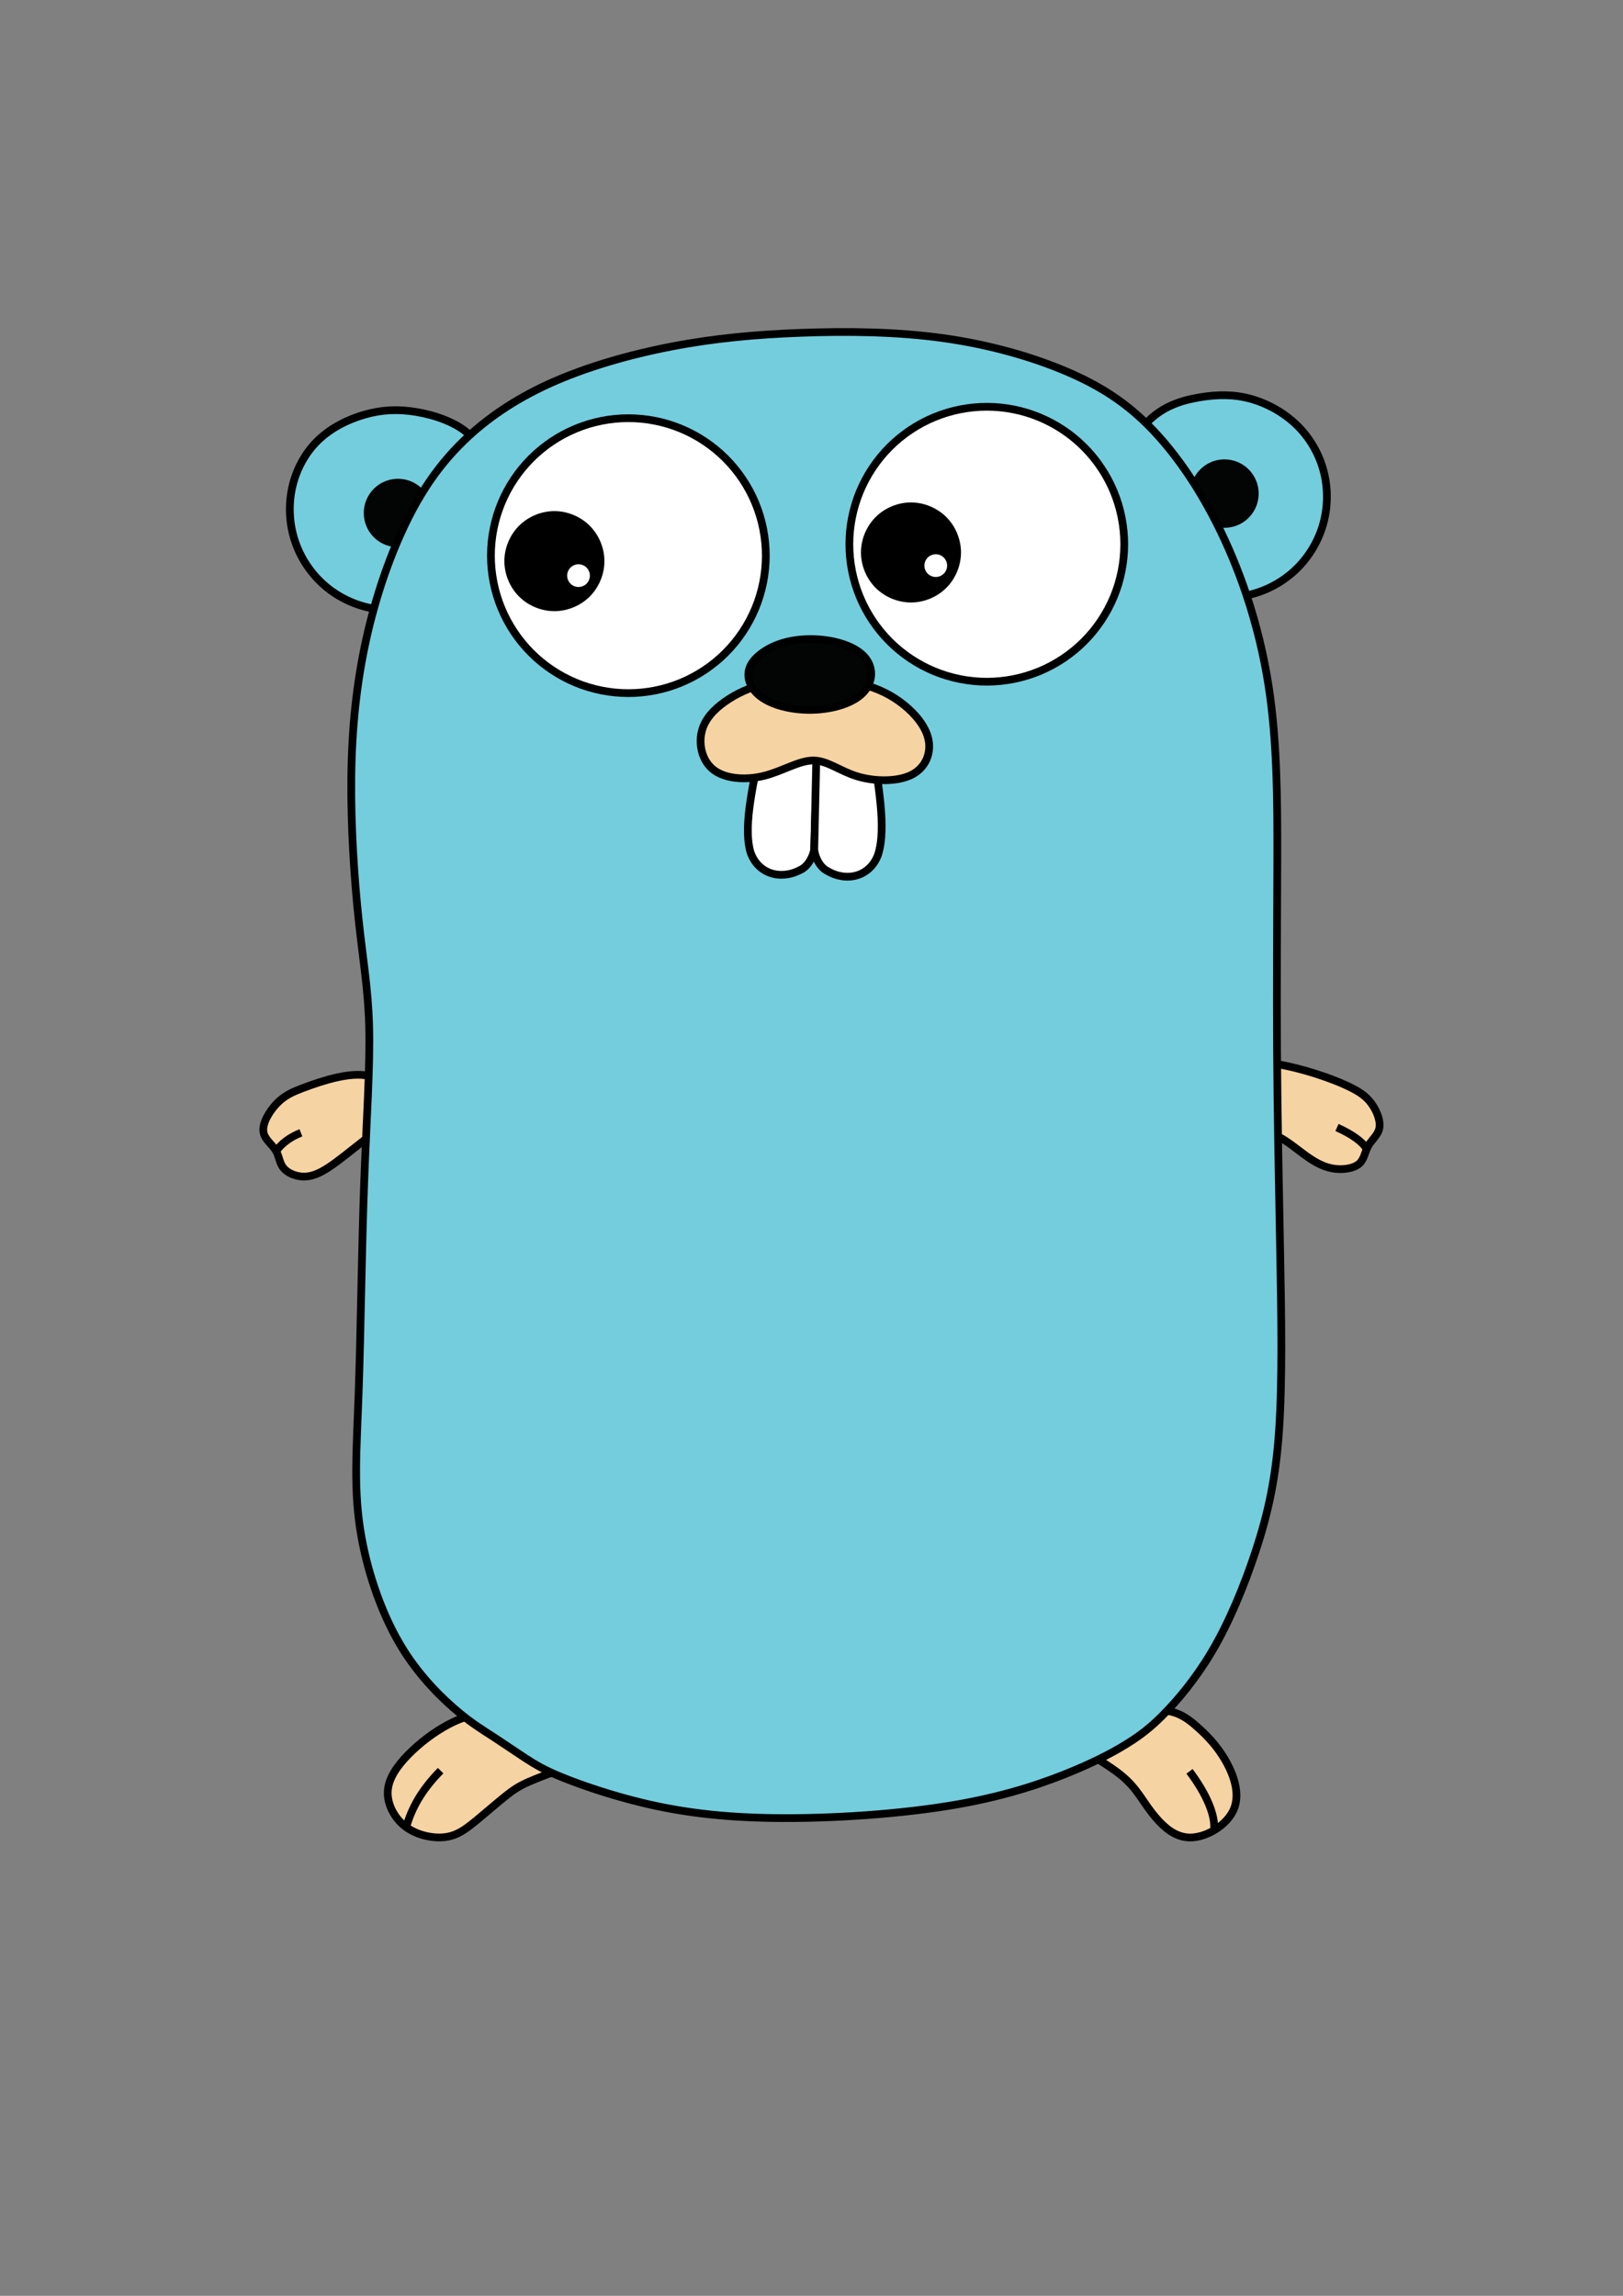 <?xml version="1.0" encoding="UTF-8"?>
<!DOCTYPE svg PUBLIC "-//W3C//DTD SVG 1.1//EN" "http://www.w3.org/Graphics/SVG/1.1/DTD/svg11.dtd">
<!-- Creator: CorelDRAW Home & Student 2019 -->
<svg xmlns="http://www.w3.org/2000/svg" xml:space="preserve" width="210mm" height="297mm" version="1.1" style="shape-rendering:geometricPrecision; text-rendering:geometricPrecision; image-rendering:optimizeQuality; fill-rule:evenodd; clip-rule:evenodd"
viewBox="0 0 21000 29700"
 xmlns:xlink="http://www.w3.org/1999/xlink">
 <rect x="0" y="0" width="21000" height="29700" fill="#808080" stroke="none"/>
 <defs>
  <style type="text/css">
   <![CDATA[
    .str0 {stroke:black;stroke-width:100;stroke-miterlimit:22.926}
    .str2 {stroke:black;stroke-width:100;stroke-miterlimit:4}
    .str1 {stroke:#030404;stroke-width:100;stroke-miterlimit:22.926}
    .fil3 {fill:none}
    .fil5 {fill:black}
    .fil2 {fill:#030404}
    .fil1 {fill:#73CDDD}
    .fil0 {fill:#F6D3A2}
    .fil4 {fill:white}
   ]]>
  </style>
 </defs>
 <g id="Red">
  <g id="_805438896">
   <path class="fil0 str0" d="M14153.41 22722.64c-0.38,-0.47 -0.38,-0.74 0.05,-1.34 9.28,-13.11 222.01,-186.98 351.44,-303.37 117.63,-105.78 166.45,-164.09 233.69,-209.42 59.7,-40.26 133.92,-70.28 218.8,-79.36 88.23,-9.44 187.99,3.74 277.19,39.24 103.1,41.04 192.1,111.91 285.59,197.72 109.44,100.43 225.04,221.33 324.8,389.34 114.38,192.64 207.9,447.22 117.39,654.84 -89.3,204.79 -357.68,363.9 -568.82,360.91 -187.59,-2.65 -330.01,-133.21 -430.25,-248.06 -88.29,-101.18 -143.86,-190.17 -208.77,-283.1 -63.48,-90.89 -135.91,-185.56 -264.96,-287.64 -133.56,-105.66 -327.8,-219.26 -336.15,-229.76z"/>
   <path class="fil0 str0" d="M16536.58 14702.69c-235.05,-148.33 -418,-350.95 -419.06,-550.58 -1,-193.28 168.52,-383.75 407.39,-385.49 286.56,45.95 716.88,179.23 976.17,314.17 113.55,59.1 194.3,118.52 260.16,218.4 58.24,88.35 104.84,208.34 85.35,299.01 -18.78,87.41 -99.02,147.56 -142.64,224.45 -44.24,77.95 -50.84,173.1 -117.31,231.54 -72.22,63.49 -215.1,83.65 -340.92,62.27 -278.19,-47.27 -473.06,-297.59 -709.14,-413.77z"/>
   <path class="fil0 str0" d="M7152.25 22926.77c1.25,-0.65 1.4,-0.9 0.74,-2.13 -8.76,-16.33 -158.08,-204.56 -277.15,-333.59 -118.16,-128.05 -206.51,-197.8 -297.91,-265.57 -90.63,-67.19 -184.25,-132.43 -303.93,-145.09 -134.96,-14.29 -303.08,38.28 -473.85,129.02 -184.5,98.03 -372.1,240.6 -519.98,391.76 -147.54,150.82 -255.53,310.19 -263.13,474.95 -6.54,142.23 61.74,288.47 157.91,390.31 89.1,94.33 202.13,150.55 321.49,180.43 114.31,28.62 234.44,33.07 339.23,3.95 115.86,-32.18 213.01,-105.37 333.06,-204.28 118.87,-97.95 260.2,-221.13 367.22,-306.99 104.49,-83.83 176.26,-132.08 309.53,-190.64 120.71,-53.05 291.87,-114.55 306.77,-122.13z"/>
   <path class="fil0 str0" d="M4735.53 14732.65c144.37,-115.61 340.16,-282.23 332.55,-473.38 -6.54,-164.21 -163.18,-346.5 -297.68,-340.88 -228.59,-52.96 -570.32,50.59 -859.94,160.56 -116.49,44.24 -224.56,89.52 -326.76,194.32 -97.69,100.19 -190.02,254.77 -175.73,365.76 12.58,97.64 107.69,161.56 156.07,237.64 46.83,73.62 49.93,158.63 95.35,222.31 49.86,69.93 150.78,114.15 246.95,121.17 226.82,16.54 427.34,-173.78 829.19,-487.5z"/>
   <path class="fil1 str0" d="M14827.18 5480.44c31.36,564.02 432.26,737.74 629.55,1089.88 221.41,395.16 186.41,1015 673.45,1132.06 229.05,-47.51 444.88,-158.01 617.11,-316.15 172.22,-158.13 300.82,-363.9 367.59,-588.03 66.77,-224.14 71.71,-466.64 14.1,-693.27 -57.59,-226.64 -177.74,-437.42 -346.73,-602.58 -168.99,-165.17 -386.86,-284.72 -602.26,-343.69 -215.4,-58.97 -428.37,-57.35 -661.89,-17.83 -233.54,39.53 -487.64,116.97 -690.92,339.61z"/>
   <path class="fil1 str0" d="M4837.47 7873.99c417.17,16.8 399.4,-289.47 600.57,-743.63 111.68,-252.09 290.8,-549.73 445.24,-765.87 246.5,-344.97 430.11,-482.3 190.9,-740.27 -166.37,-158.81 -442.4,-253.34 -685.03,-294.31 -242.63,-40.96 -451.86,-28.35 -667.07,32.56 -215.22,60.91 -436.44,170.13 -604.8,332.39 -168.37,162.26 -283.9,377.56 -335.64,607.19 -51.72,229.64 -39.64,473.61 34.51,697.04 74.14,223.43 210.36,426.32 389.11,579.43 178.73,153.11 399.99,256.45 632.21,295.47z"/>
   <path class="fil2 str1" d="M5130.84 7028.61c146.85,-5.8 181.74,-146.43 250.91,-270.1 70.28,-125.65 175.97,-233.79 72.53,-369.35 -41.06,-50.58 -94.93,-90.72 -155.12,-115.55 -60.21,-24.83 -126.74,-34.35 -191.5,-27.41 -64.75,6.94 -127.75,30.34 -181.33,67.36 -53.58,37.02 -97.74,87.67 -127.14,145.78 -29.39,58.12 -44.01,123.71 -42.08,188.81 1.93,65.1 20.39,129.7 53.17,185.98 32.79,56.28 79.88,104.23 135.57,138.01 55.66,33.78 119.92,53.38 184.99,56.47z"/>
   <path class="fil2 str1" d="M15465.61 6278.52c-17.77,191.14 100.83,209.78 125.82,267.35 20.72,47.67 -22.78,122.04 148.72,218.3 59.37,16.17 122.57,18.13 182.81,5.65 60.23,-12.47 117.49,-39.4 165.52,-77.82 48.05,-38.43 86.88,-88.35 112.29,-144.37 25.42,-56.02 37.43,-118.13 34.7,-179.58 -2.72,-61.46 -20.18,-122.26 -50.44,-175.81 -30.28,-53.55 -73.38,-99.85 -124.62,-133.87 -51.27,-34.02 -110.67,-55.76 -171.76,-62.87 -61.12,-7.11 -123.91,0.42 -181.61,21.77 -57.69,21.36 -110.28,56.53 -152.03,101.7 -41.74,45.18 -72.64,100.35 -89.4,159.55z"/>
   <path class="fil1 str0" d="M14902.13 5547.83c-320.84,-332.68 -660.69,-553.44 -1100.4,-741.17 -449.15,-191.75 -1002.5,-349.04 -1594,-431.89 -601.51,-84.26 -1242.5,-91.55 -1844.33,-69.28 -575.82,21.31 -1115.81,69.67 -1676,177.65 -548.52,105.73 -1116.39,268.63 -1593.12,486.68 -435.73,199.3 -795.31,444.69 -1089.05,727.95 -24.36,23.49 -48.26,47.23 -71.71,71.24 -183.49,187.77 -339.84,391.47 -479.24,620.15 -79.66,130.66 -153.79,269.49 -224.28,418.16 -33.94,71.58 -67.03,145.43 -99.16,221.29 -110.88,261.76 -210.31,547.37 -293.37,845.38 -36.39,130.54 -69.63,263.44 -99.3,397.76 -123.8,560.17 -185.78,1144.94 -192.98,1785 -7.07,629.26 38.79,1311.97 94.38,1833.66 56.54,530.54 123.16,894.56 136.52,1380.03 14.63,531.22 -34.48,1207.85 -65,2047.55 -31.79,875.14 -43.37,1927.39 -70.88,2703.66 -27.29,770.68 -70.28,1269.32 37.54,1866.43 87.07,482.22 272.52,1028.67 543.88,1459.65 224.84,357.1 508.67,634.94 723.97,812.3 176.52,145.43 306.97,223.31 453.28,318.76 129.87,84.71 272.23,183.26 393.52,262.26 144.15,93.86 258.56,160.1 473.2,247.91 251.65,102.95 641.09,235.56 1044.27,332.81 498.04,120.12 1017.05,186.28 1671.96,196.9 753.71,12.22 1687.47,-49.12 2414.59,-177.78 658.07,-116.44 1146.87,-288.01 1515.16,-443.69 300.24,-126.91 520.36,-243.27 706.3,-362.35 144.93,-92.81 269.09,-187.28 424.87,-343.31 189.92,-190.24 426.86,-472 632.81,-818.79 233.19,-392.66 426.68,-868.69 568.21,-1297.65 169.1,-512.54 264.05,-957.88 306.03,-1573.63 44.53,-652.89 29.5,-1497.36 13.88,-2317.1 -17.1,-895.95 -34.9,-1762.33 -40.16,-2608.37 -5.18,-833.6 1.83,-1647.44 3.59,-2458.75 1.64,-761 -1.33,-1519.78 -112.07,-2238.28 -62.95,-408.41 -160.7,-803.81 -284.86,-1176.59 -110.95,-333.08 -242.96,-648.1 -390.03,-938.21 -86.69,-171.01 -178.61,-333.36 -274.54,-485.65 -169.58,-269.21 -351.67,-506.98 -539.47,-705.55 -7.99,-8.45 -15.99,-16.83 -24.01,-25.14z"/>
   <path class="fil3 str2" d="M5255.8 23637.52c68.17,-238.74 190.04,-470.89 445.31,-731.53"/>
   <path class="fil3 str2" d="M15708.3 23677.95c23.88,-215.89 -128.46,-512.4 -317.42,-762.62"/>
   <path class="fil4 str0" d="M9908.84 7188.34c0,-232.76 -46.29,-465.52 -135.37,-680.57 -89.07,-215.04 -220.92,-412.37 -385.51,-576.95 -164.58,-164.59 -361.91,-296.44 -576.95,-385.51 -215.05,-89.08 -447.82,-135.38 -680.58,-135.38 -232.75,0 -465.51,46.3 -680.55,135.38 -215.05,89.07 -412.38,220.92 -576.96,385.51 -164.59,164.58 -296.44,361.91 -385.52,576.95 -89.07,215.05 -135.36,447.81 -135.36,680.57 0,232.76 46.29,465.52 135.36,680.56 89.08,215.05 220.93,412.37 385.52,576.96 164.58,164.59 361.91,296.43 576.96,385.51 215.04,89.07 447.8,135.37 680.55,135.37 232.76,0 465.53,-46.3 680.58,-135.37 215.04,-89.08 412.37,-220.92 576.95,-385.51 164.59,-164.59 296.44,-361.91 385.51,-576.96 89.08,-215.04 135.37,-447.8 135.37,-680.56z"/>
   <path class="fil5 str0" d="M7770.51 7259.24c0,-155.99 -64.62,-311.98 -174.92,-422.29 -110.29,-110.3 -266.29,-174.91 -422.27,-174.91 -155.99,0 -311.99,64.61 -422.29,174.91 -110.3,110.31 -174.91,266.29 -174.91,422.29 0,155.98 64.61,311.98 174.91,422.27 110.3,110.31 266.3,174.92 422.29,174.92 155.98,0 311.98,-64.62 422.27,-174.92 110.3,-110.3 174.92,-266.29 174.92,-422.27z"/>
   <path class="fil4" d="M7632.46 7446.73c0,-38.42 -15.91,-76.84 -43.08,-104.01 -27.16,-27.16 -65.59,-43.07 -104,-43.07 -38.42,0 -76.83,15.91 -104.01,43.07 -27.16,27.17 -43.07,65.59 -43.07,104.01 0,38.42 15.91,76.84 43.07,104 27.18,27.17 65.59,43.08 104.01,43.08 38.41,0 76.84,-15.92 104,-43.08 27.17,-27.17 43.08,-65.59 43.08,-104z"/>
   <path class="fil3 str2" d="M17684.25 14863.46c-56.92,-94.19 -185.29,-186.83 -385.09,-277.89"/>
   <path class="fil3 str2" d="M3573.41 14892.54c68.88,-100.14 175.49,-179.55 319.84,-238.2"/>
   <path class="fil4 str0" d="M9830.99 9670.83c-55.73,392.34 -223.43,973.34 -123.48,1344.15 89.93,283.42 384.35,376.63 642.86,241.32 114.24,-47.87 178.26,-201.57 184.03,-270.6 13.71,-437.85 27.41,-875.71 41.12,-1313.56 -238.47,-1.32 -506.06,0.01 -744.53,-1.31z"/>
   <path class="fil4 str0" d="M11309.05 9712.03c34.47,394.77 170.58,983.98 50.77,1348.85 -105.09,278.16 -404.13,355.34 -654.94,206.28 -111.52,-53.97 -167.15,-210.9 -169.19,-280.14 9.95,-437.95 19.88,-875.91 29.84,-1313.86 238.21,11.55 505.33,27.32 743.52,38.87z"/>
   <path class="fil4 str0" d="M14546.7 7040.63c0,-232.76 -46.29,-465.52 -135.36,-680.56 -89.08,-215.05 -220.92,-412.37 -385.52,-576.96 -164.58,-164.59 -361.9,-296.43 -576.95,-385.51 -215.05,-89.07 -447.81,-135.37 -680.56,-135.37 -232.76,0 -465.53,46.3 -680.57,135.37 -215.05,89.08 -412.36,220.92 -576.96,385.51 -164.59,164.59 -296.44,361.91 -385.51,576.96 -89.06,215.04 -135.37,447.8 -135.37,680.56 0,232.76 46.31,465.53 135.37,680.57 89.07,215.04 220.92,412.37 385.51,576.95 164.6,164.59 361.91,296.44 576.96,385.51 215.04,89.08 447.81,135.38 680.57,135.38 232.75,0 465.51,-46.3 680.56,-135.38 215.05,-89.07 412.37,-220.92 576.95,-385.51 164.6,-164.58 296.44,-361.91 385.52,-576.95 89.07,-215.04 135.36,-447.81 135.36,-680.57z"/>
   <path class="fil5 str0" d="M12384.31 7146.98c0,-155.99 -64.61,-311.98 -174.91,-422.28 -110.3,-110.3 -266.29,-174.91 -422.29,-174.91 -155.98,0 -311.97,64.61 -422.27,174.91 -110.3,110.3 -174.92,266.29 -174.92,422.28 0,155.99 64.62,311.98 174.92,422.28 110.3,110.3 266.29,174.92 422.27,174.91 156,0 311.99,-64.61 422.29,-174.92 110.3,-110.3 174.91,-266.28 174.91,-422.27z"/>
   <path class="fil4" d="M12254.88 7316.99c0,-38.43 -15.91,-76.84 -43.07,-104.01 -27.18,-27.16 -65.6,-43.08 -104.01,-43.08 -38.41,0 -76.84,15.92 -104.01,43.08 -27.16,27.17 -43.07,65.58 -43.07,104.01 0,38.41 15.91,76.83 43.07,104 27.17,27.16 65.6,43.08 104.01,43.08 38.41,0 76.83,-15.92 104.01,-43.09 27.16,-27.16 43.07,-65.58 43.07,-103.99z"/>
   <path class="fil0 str0" d="M9077.66 9471.57c-38.28,168.21 8.1,377.95 161.37,491.89 153.27,113.94 413.41,132.09 649.37,72.6 235.94,-59.49 447.7,-196.63 632.21,-197.63 184.51,-1.01 341.81,134.1 567.69,203.68 225.86,69.57 520.29,73.61 703.81,-17.15 183.51,-90.74 256.12,-276.28 222.9,-450.67 -33.22,-174.39 -172.25,-337.64 -323.85,-459.1 -151.6,-121.47 -315.78,-201.15 -510.41,-256.39 -194.62,-55.24 -419.69,-86.03 -645.02,-88.26 -225.33,-2.24 -450.91,24.09 -646.61,75.43 -195.69,51.33 -361.47,127.67 -505.84,229.19 -144.38,101.51 -267.33,228.2 -305.62,396.41z"/>
   <path class="fil2 str0" d="M9682.47 8728.63c0,80.16 37.03,166.34 106.27,236.55 69.24,70.21 170.67,124.45 290.65,161.5 119.97,37.05 258.47,56.9 396.97,56.9 138.53,0 277.04,-19.85 397,-56.9 119.97,-37.05 221.36,-91.29 290.63,-161.5 69.26,-70.22 106.38,-156.41 108.4,-241.59 2,-85.18 -31.08,-169.36 -98.33,-238.57 -67.24,-69.2 -168.63,-123.45 -288.6,-160.49 -119.95,-37.05 -258.48,-56.9 -396.99,-56.9 -138.51,0 -277.01,19.85 -398.99,61.91 -121.99,42.06 -227.46,106.33 -298.73,175.55 -71.25,69.21 -108.28,143.37 -108.28,223.54z"/>
  </g>
 </g>
</svg>
